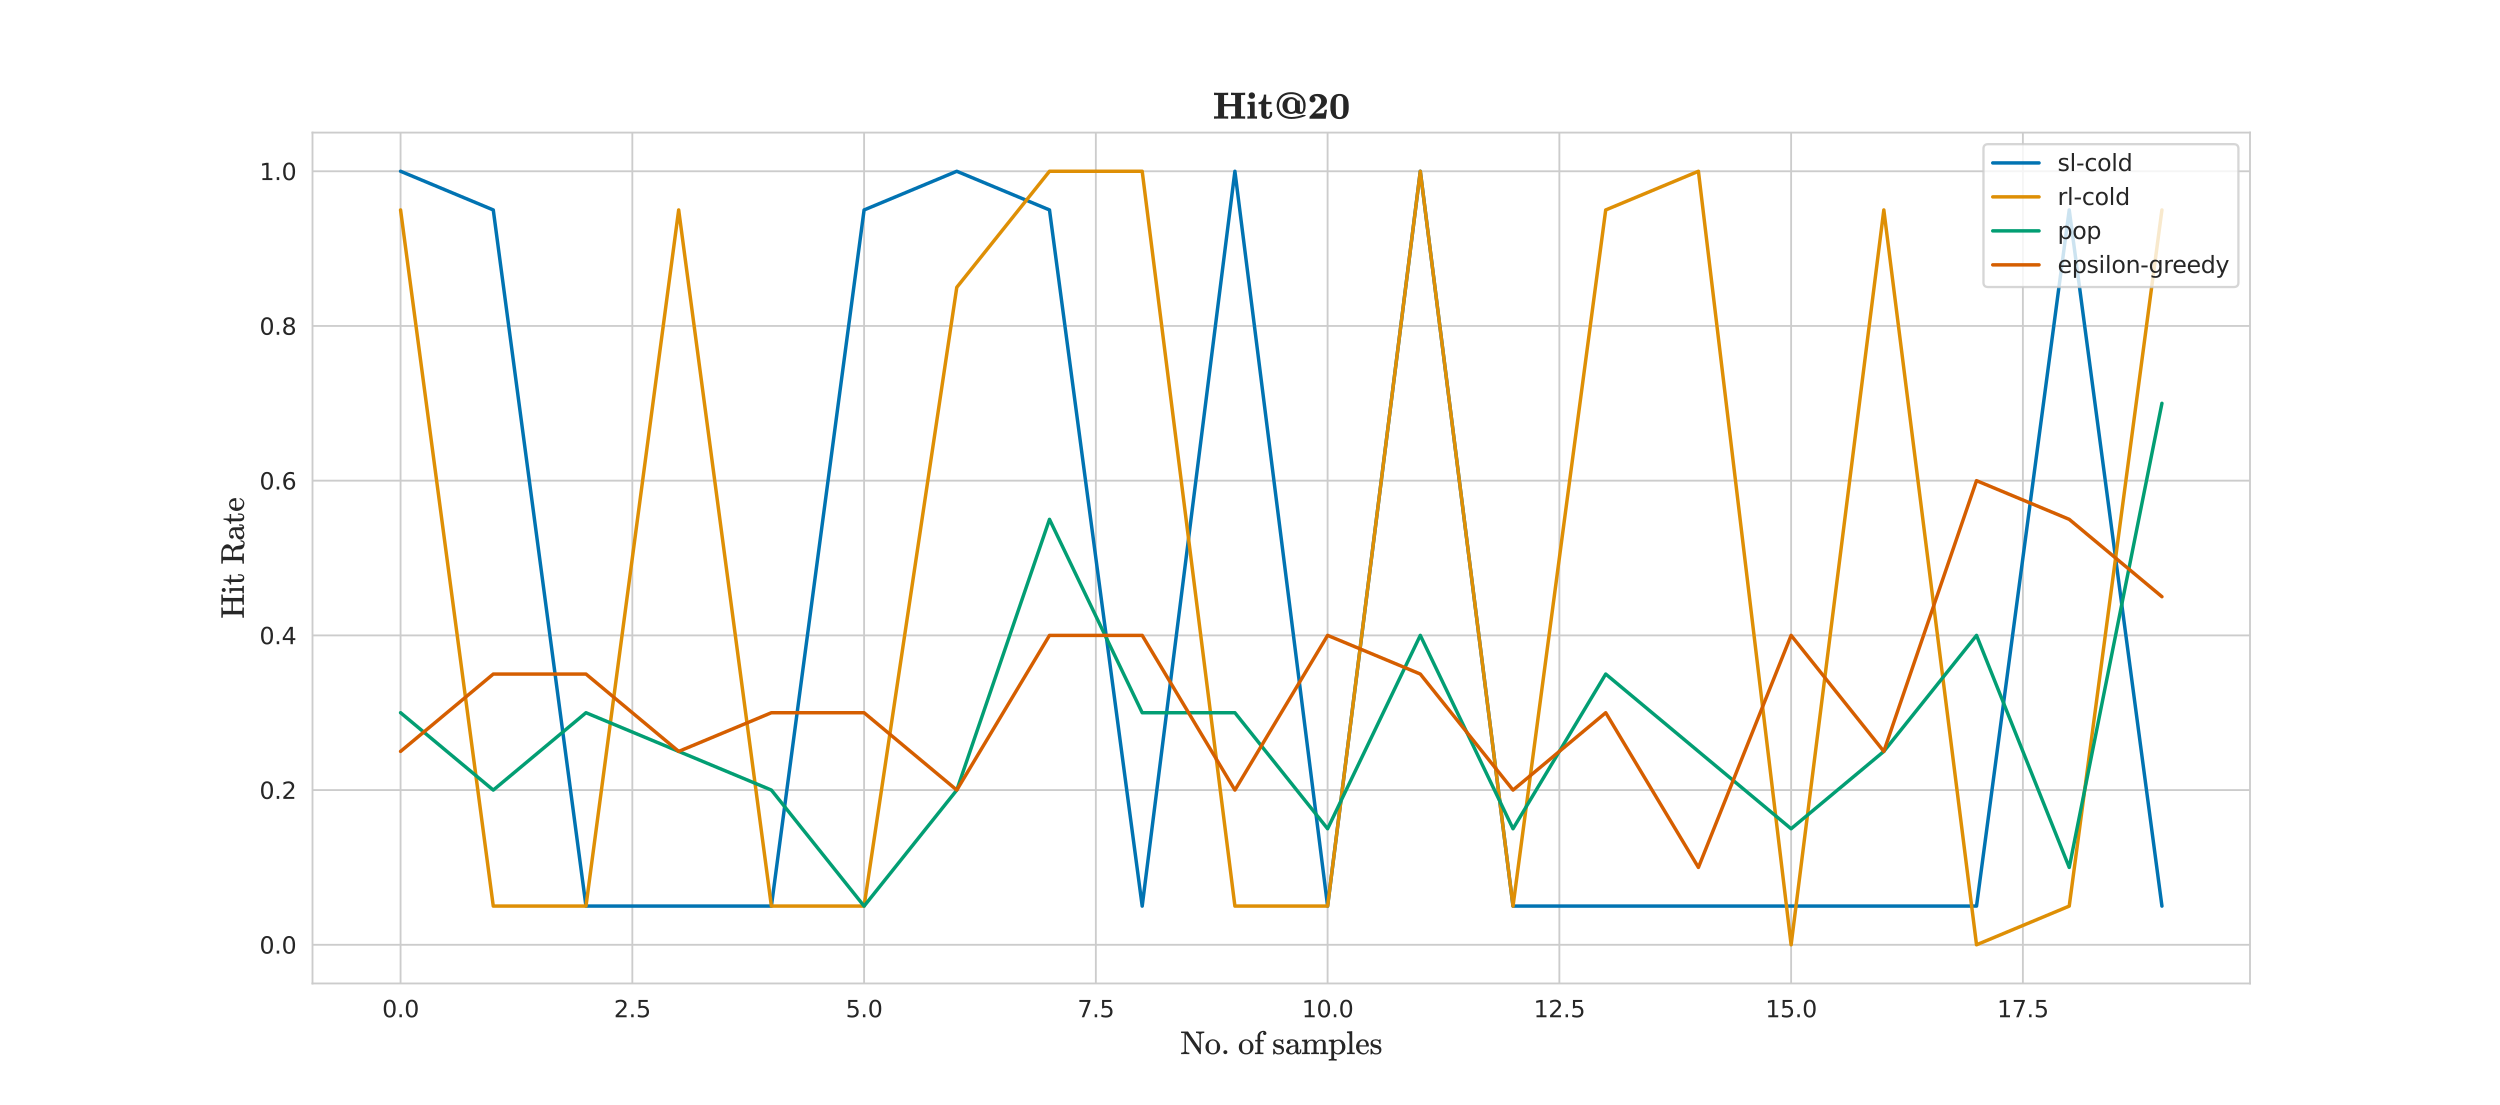 <?xml version="1.0" encoding="utf-8" standalone="no"?>
<!DOCTYPE svg PUBLIC "-//W3C//DTD SVG 1.1//EN"
  "http://www.w3.org/Graphics/SVG/1.1/DTD/svg11.dtd">
<svg xmlns:xlink="http://www.w3.org/1999/xlink" width="1080pt" height="477.36pt" viewBox="0 0 1080 477.36" xmlns="http://www.w3.org/2000/svg" version="1.1">
 <defs>
  <style type="text/css">*{stroke-linejoin: round; stroke-linecap: butt}</style>
 </defs>
 <g id="figure_1">
  <g id="patch_1">
   <path d="M 0 477.36 
L 1080 477.36 
L 1080 0 
L 0 0 
z
" style="fill: #ffffff"/>
  </g>
  <g id="axes_1">
   <g id="patch_2">
    <path d="M 135 424.85 
L 972 424.85 
L 972 57.283 
L 135 57.283 
z
" style="fill: #ffffff"/>
   </g>
   <g id="matplotlib.axis_1">
    <g id="xtick_1">
     <g id="line2d_1">
      <path d="M 173.045 424.85 
L 173.045 57.283 
" clip-path="url(#p28880449df)" style="fill: none; stroke: #cccccc; stroke-width: 0.8; stroke-linecap: round"/>
     </g>
     <g id="text_1">
      <!-- 0.0 -->
      <g style="fill: #262626" transform="translate(165.094 439.449) scale(0.1 -0.1)">
       <defs>
        <path id="DejaVuSans-30" d="M 2034 4250 
Q 1547 4250 1301 3770 
Q 1056 3291 1056 2328 
Q 1056 1369 1301 889 
Q 1547 409 2034 409 
Q 2525 409 2770 889 
Q 3016 1369 3016 2328 
Q 3016 3291 2770 3770 
Q 2525 4250 2034 4250 
z
M 2034 4750 
Q 2819 4750 3233 4129 
Q 3647 3509 3647 2328 
Q 3647 1150 3233 529 
Q 2819 -91 2034 -91 
Q 1250 -91 836 529 
Q 422 1150 422 2328 
Q 422 3509 836 4129 
Q 1250 4750 2034 4750 
z
" transform="scale(0.016)"/>
        <path id="DejaVuSans-2e" d="M 684 794 
L 1344 794 
L 1344 0 
L 684 0 
L 684 794 
z
" transform="scale(0.016)"/>
       </defs>
       <use xlink:href="#DejaVuSans-30"/>
       <use xlink:href="#DejaVuSans-2e" x="63.623"/>
       <use xlink:href="#DejaVuSans-30" x="95.41"/>
      </g>
     </g>
    </g>
    <g id="xtick_2">
     <g id="line2d_2">
      <path d="M 273.165 424.85 
L 273.165 57.283 
" clip-path="url(#p28880449df)" style="fill: none; stroke: #cccccc; stroke-width: 0.8; stroke-linecap: round"/>
     </g>
     <g id="text_2">
      <!-- 2.5 -->
      <g style="fill: #262626" transform="translate(265.214 439.449) scale(0.1 -0.1)">
       <defs>
        <path id="DejaVuSans-32" d="M 1228 531 
L 3431 531 
L 3431 0 
L 469 0 
L 469 531 
Q 828 903 1448 1529 
Q 2069 2156 2228 2338 
Q 2531 2678 2651 2914 
Q 2772 3150 2772 3378 
Q 2772 3750 2511 3984 
Q 2250 4219 1831 4219 
Q 1534 4219 1204 4116 
Q 875 4013 500 3803 
L 500 4441 
Q 881 4594 1212 4672 
Q 1544 4750 1819 4750 
Q 2544 4750 2975 4387 
Q 3406 4025 3406 3419 
Q 3406 3131 3298 2873 
Q 3191 2616 2906 2266 
Q 2828 2175 2409 1742 
Q 1991 1309 1228 531 
z
" transform="scale(0.016)"/>
        <path id="DejaVuSans-35" d="M 691 4666 
L 3169 4666 
L 3169 4134 
L 1269 4134 
L 1269 2991 
Q 1406 3038 1543 3061 
Q 1681 3084 1819 3084 
Q 2600 3084 3056 2656 
Q 3513 2228 3513 1497 
Q 3513 744 3044 326 
Q 2575 -91 1722 -91 
Q 1428 -91 1123 -41 
Q 819 9 494 109 
L 494 744 
Q 775 591 1075 516 
Q 1375 441 1709 441 
Q 2250 441 2565 725 
Q 2881 1009 2881 1497 
Q 2881 1984 2565 2268 
Q 2250 2553 1709 2553 
Q 1456 2553 1204 2497 
Q 953 2441 691 2322 
L 691 4666 
z
" transform="scale(0.016)"/>
       </defs>
       <use xlink:href="#DejaVuSans-32"/>
       <use xlink:href="#DejaVuSans-2e" x="63.623"/>
       <use xlink:href="#DejaVuSans-35" x="95.41"/>
      </g>
     </g>
    </g>
    <g id="xtick_3">
     <g id="line2d_3">
      <path d="M 373.285 424.85 
L 373.285 57.283 
" clip-path="url(#p28880449df)" style="fill: none; stroke: #cccccc; stroke-width: 0.8; stroke-linecap: round"/>
     </g>
     <g id="text_3">
      <!-- 5.0 -->
      <g style="fill: #262626" transform="translate(365.333 439.449) scale(0.1 -0.1)">
       <use xlink:href="#DejaVuSans-35"/>
       <use xlink:href="#DejaVuSans-2e" x="63.623"/>
       <use xlink:href="#DejaVuSans-30" x="95.41"/>
      </g>
     </g>
    </g>
    <g id="xtick_4">
     <g id="line2d_4">
      <path d="M 473.404 424.85 
L 473.404 57.283 
" clip-path="url(#p28880449df)" style="fill: none; stroke: #cccccc; stroke-width: 0.8; stroke-linecap: round"/>
     </g>
     <g id="text_4">
      <!-- 7.5 -->
      <g style="fill: #262626" transform="translate(465.453 439.449) scale(0.1 -0.1)">
       <defs>
        <path id="DejaVuSans-37" d="M 525 4666 
L 3525 4666 
L 3525 4397 
L 1831 0 
L 1172 0 
L 2766 4134 
L 525 4134 
L 525 4666 
z
" transform="scale(0.016)"/>
       </defs>
       <use xlink:href="#DejaVuSans-37"/>
       <use xlink:href="#DejaVuSans-2e" x="63.623"/>
       <use xlink:href="#DejaVuSans-35" x="95.41"/>
      </g>
     </g>
    </g>
    <g id="xtick_5">
     <g id="line2d_5">
      <path d="M 573.524 424.85 
L 573.524 57.283 
" clip-path="url(#p28880449df)" style="fill: none; stroke: #cccccc; stroke-width: 0.8; stroke-linecap: round"/>
     </g>
     <g id="text_5">
      <!-- 10.0 -->
      <g style="fill: #262626" transform="translate(562.391 439.449) scale(0.1 -0.1)">
       <defs>
        <path id="DejaVuSans-31" d="M 794 531 
L 1825 531 
L 1825 4091 
L 703 3866 
L 703 4441 
L 1819 4666 
L 2450 4666 
L 2450 531 
L 3481 531 
L 3481 0 
L 794 0 
L 794 531 
z
" transform="scale(0.016)"/>
       </defs>
       <use xlink:href="#DejaVuSans-31"/>
       <use xlink:href="#DejaVuSans-30" x="63.623"/>
       <use xlink:href="#DejaVuSans-2e" x="127.246"/>
       <use xlink:href="#DejaVuSans-30" x="159.033"/>
      </g>
     </g>
    </g>
    <g id="xtick_6">
     <g id="line2d_6">
      <path d="M 673.644 424.85 
L 673.644 57.283 
" clip-path="url(#p28880449df)" style="fill: none; stroke: #cccccc; stroke-width: 0.8; stroke-linecap: round"/>
     </g>
     <g id="text_6">
      <!-- 12.5 -->
      <g style="fill: #262626" transform="translate(662.511 439.449) scale(0.1 -0.1)">
       <use xlink:href="#DejaVuSans-31"/>
       <use xlink:href="#DejaVuSans-32" x="63.623"/>
       <use xlink:href="#DejaVuSans-2e" x="127.246"/>
       <use xlink:href="#DejaVuSans-35" x="159.033"/>
      </g>
     </g>
    </g>
    <g id="xtick_7">
     <g id="line2d_7">
      <path d="M 773.763 424.85 
L 773.763 57.283 
" clip-path="url(#p28880449df)" style="fill: none; stroke: #cccccc; stroke-width: 0.8; stroke-linecap: round"/>
     </g>
     <g id="text_7">
      <!-- 15.0 -->
      <g style="fill: #262626" transform="translate(762.63 439.449) scale(0.1 -0.1)">
       <use xlink:href="#DejaVuSans-31"/>
       <use xlink:href="#DejaVuSans-35" x="63.623"/>
       <use xlink:href="#DejaVuSans-2e" x="127.246"/>
       <use xlink:href="#DejaVuSans-30" x="159.033"/>
      </g>
     </g>
    </g>
    <g id="xtick_8">
     <g id="line2d_8">
      <path d="M 873.883 424.85 
L 873.883 57.283 
" clip-path="url(#p28880449df)" style="fill: none; stroke: #cccccc; stroke-width: 0.8; stroke-linecap: round"/>
     </g>
     <g id="text_8">
      <!-- 17.5 -->
      <g style="fill: #262626" transform="translate(862.75 439.449) scale(0.1 -0.1)">
       <use xlink:href="#DejaVuSans-31"/>
       <use xlink:href="#DejaVuSans-37" x="63.623"/>
       <use xlink:href="#DejaVuSans-2e" x="127.246"/>
       <use xlink:href="#DejaVuSans-35" x="159.033"/>
      </g>
     </g>
    </g>
    <g id="text_9">
     <!-- No. of samples -->
     <g style="fill: #262626" transform="translate(509.869 455.399) scale(0.14 -0.14)">
      <defs>
       <path id="MathJax_Main-Regular-4e" d="M 1696 0 
L 1754 0 
L 1754 294 
L 1645 294 
C 1382 307 1165 358 1101 550 
L 1094 2208 
L 1094 3872 
C 1114 3840 3667 77 3725 19 
C 3744 0 3744 0 3840 0 
L 3930 0 
L 3974 38 
L 3974 1933 
L 3981 3827 
C 4045 4013 4269 4064 4525 4077 
L 4634 4077 
L 4634 4371 
L 4576 4371 
C 4493 4352 3994 4352 3840 4352 
C 3686 4352 3168 4358 3091 4371 
L 3040 4371 
L 3040 4077 
L 3149 4077 
C 3424 4064 3610 4000 3699 3827 
L 3699 1139 
C 3693 1139 1536 4339 1504 4352 
L 1485 4371 
L 160 4371 
L 160 4077 
L 333 4077 
C 499 4077 749 4070 794 4058 
L 819 4058 
L 819 550 
L 800 512 
C 723 358 512 307 269 294 
L 160 294 
L 160 0 
L 211 0 
C 294 19 806 19 960 19 
C 1114 19 1613 19 1696 0 
z
" transform="scale(0.016)"/>
       <path id="MathJax_Main-Regular-6f" d="M 179 1370 
C 179 704 621 134 1261 -26 
C 1382 -58 1453 -64 1600 -64 
C 1741 -64 1811 -58 1933 -26 
C 2470 109 2880 538 2982 1075 
C 3002 1178 3014 1274 3014 1376 
C 3014 1779 2835 2189 2566 2458 
C 2304 2720 1952 2867 1600 2867 
C 1549 2867 1491 2861 1440 2854 
C 768 2771 179 2163 179 1370 
z
M 1715 2624 
C 2067 2547 2272 2355 2349 2003 
C 2381 1856 2381 1792 2381 1440 
L 2381 1235 
C 2381 627 2189 192 1600 192 
C 1261 192 1050 352 928 582 
C 819 813 806 1043 806 1446 
C 806 1626 813 1798 819 1856 
C 870 2221 992 2426 1248 2554 
C 1363 2605 1491 2630 1613 2630 
C 1645 2630 1683 2630 1715 2624 
z
" transform="scale(0.016)"/>
       <path id="MathJax_Main-Regular-2e" d="M 499 384 
C 499 186 659 0 890 0 
C 1088 0 1274 160 1274 390 
C 1274 589 1114 768 883 768 
C 666 768 499 602 499 384 
z
" transform="scale(0.016)"/>
       <path id="MathJax_Main-Regular-20" transform="scale(0.016)"/>
       <path id="MathJax_Main-Regular-66" d="M 1747 0 
L 1805 0 
L 1805 294 
L 1606 294 
C 1402 301 1318 307 1267 326 
C 1235 333 1203 365 1190 390 
C 1184 403 1184 730 1184 1440 
L 1184 2464 
L 1875 2464 
L 1875 2758 
L 1165 2758 
L 1165 3181 
C 1171 3648 1171 3661 1210 3789 
C 1293 4038 1472 4230 1677 4269 
C 1728 4275 1779 4275 1818 4269 
L 1843 4269 
C 1786 4198 1728 4128 1728 4013 
C 1728 3821 1862 3686 2054 3686 
C 2246 3686 2381 3821 2381 4013 
C 2381 4314 2138 4493 1850 4512 
C 1792 4512 1728 4506 1702 4506 
C 1184 4442 819 4141 685 3674 
L 672 3610 
L 666 3181 
L 666 2758 
L 211 2758 
L 211 2464 
L 666 2464 
L 666 1434 
C 666 723 666 397 659 384 
C 646 358 614 326 582 314 
C 538 307 397 294 269 294 
L 166 294 
L 166 0 
L 218 0 
C 307 19 781 19 934 19 
C 1088 19 1670 13 1747 0 
z
" transform="scale(0.016)"/>
       <path id="MathJax_Main-Regular-73" d="M 1216 2650 
C 1632 2650 1888 2419 1888 2022 
C 1888 1971 1901 1971 1926 1946 
L 2106 1946 
L 2144 1984 
L 2144 2829 
C 2118 2854 2118 2867 2061 2867 
L 2010 2867 
C 1958 2835 1920 2803 1869 2758 
L 1811 2714 
L 1715 2765 
C 1562 2842 1466 2861 1267 2861 
C 1197 2867 1126 2867 1114 2861 
C 595 2810 211 2586 211 2035 
C 211 1997 211 1965 218 1939 
C 262 1683 435 1472 710 1344 
C 826 1286 902 1267 1197 1210 
C 1344 1178 1478 1146 1504 1139 
C 1606 1107 1709 1043 1773 966 
C 1850 890 1888 819 1888 666 
C 1888 314 1638 166 1267 166 
C 998 166 794 275 646 493 
C 576 614 518 755 480 934 
C 454 1037 454 1037 346 1037 
C 294 1037 256 1037 243 1030 
C 211 1011 211 1030 211 474 
L 211 -32 
C 237 -58 237 -70 294 -70 
L 346 -70 
L 416 -6 
C 454 26 486 58 493 64 
L 550 122 
L 602 166 
C 774 26 941 -64 1267 -64 
C 1747 -64 2048 102 2208 410 
C 2266 531 2298 666 2298 851 
C 2298 909 2298 966 2291 1005 
C 2214 1299 2042 1510 1773 1638 
C 1645 1709 1587 1722 1274 1779 
C 960 1843 723 1894 640 2125 
C 627 2150 627 2195 627 2234 
C 627 2541 890 2650 1216 2650 
z
" transform="scale(0.016)"/>
       <path id="MathJax_Main-Regular-61" d="M 742 1952 
C 947 1952 1088 2112 1088 2298 
C 1088 2400 1024 2528 947 2579 
C 947 2611 1299 2630 1376 2630 
C 1696 2630 1914 2451 1997 2176 
C 2029 2093 2035 2016 2035 1856 
L 2035 1715 
L 1946 1715 
C 1485 1690 1139 1619 832 1478 
C 672 1408 576 1344 467 1235 
C 333 1101 218 922 218 685 
C 218 602 237 518 269 442 
C 390 128 781 -70 1216 -70 
C 1491 -70 1741 19 1946 192 
C 1997 237 2061 326 2106 371 
L 2106 346 
C 2163 141 2336 -38 2560 -38 
C 2848 -38 3066 147 3136 378 
C 3149 422 3149 435 3155 678 
L 3155 928 
L 2899 928 
L 2899 698 
C 2899 448 2893 410 2861 346 
C 2835 288 2790 256 2739 256 
C 2688 256 2637 288 2611 346 
C 2573 422 2573 403 2573 1242 
C 2573 2074 2573 2061 2534 2176 
C 2406 2586 1965 2867 1395 2867 
C 922 2867 563 2733 454 2502 
C 422 2432 403 2362 403 2298 
C 403 2112 538 1952 742 1952 
z
M 2035 1120 
C 2029 762 2029 742 2016 698 
C 1946 416 1690 166 1338 166 
C 1037 166 806 390 806 678 
C 806 781 832 883 877 966 
C 1037 1267 1421 1446 1997 1485 
C 2010 1491 2029 1491 2029 1491 
C 2035 1491 2035 1325 2035 1120 
z
" transform="scale(0.016)"/>
       <path id="MathJax_Main-Regular-6d" d="M 1203 384 
C 1203 397 1197 730 1197 1075 
C 1197 1421 1203 1766 1203 1805 
C 1229 2035 1312 2214 1466 2368 
C 1606 2509 1722 2586 1971 2586 
C 2253 2586 2362 2458 2419 2195 
C 2426 2138 2426 2061 2432 1280 
C 2432 806 2432 410 2426 397 
C 2426 301 2246 294 2086 294 
L 2035 294 
L 1933 294 
L 1933 0 
L 1984 0 
C 2067 19 2554 19 2701 19 
C 2848 19 3334 19 3418 0 
L 3469 0 
L 3469 294 
L 3366 294 
L 3277 294 
C 3123 294 3021 301 2976 384 
C 2976 397 2970 730 2970 1075 
C 2970 1421 2976 1766 2976 1805 
C 3002 2035 3085 2214 3238 2368 
C 3379 2509 3494 2586 3744 2586 
C 4026 2586 4134 2458 4192 2195 
C 4198 2138 4198 2061 4205 1280 
C 4205 806 4205 410 4198 397 
C 4198 301 4019 294 3859 294 
L 3808 294 
L 3706 294 
L 3706 0 
L 3757 0 
C 3840 19 4326 19 4474 19 
C 4621 19 5107 19 5190 0 
L 5242 0 
L 5242 294 
L 5139 294 
C 5011 294 4870 307 4826 314 
C 4794 326 4762 358 4749 384 
C 4742 397 4742 659 4742 1216 
C 4742 1734 4742 2061 4736 2106 
C 4685 2598 4397 2829 3859 2829 
C 3546 2829 3296 2707 3098 2522 
C 3027 2451 2976 2374 2925 2310 
L 2912 2342 
C 2816 2656 2541 2816 2150 2829 
C 1664 2829 1382 2637 1171 2336 
L 1165 2330 
C 1158 2330 1158 2374 1158 2573 
L 1158 2829 
L 1139 2829 
C 1126 2829 909 2810 653 2790 
C 390 2778 179 2758 173 2758 
C 160 2758 160 2746 160 2611 
L 160 2464 
L 275 2464 
C 557 2451 627 2413 653 2246 
C 653 2214 659 1754 659 1299 
C 659 845 653 397 653 384 
C 608 301 506 294 352 294 
L 262 294 
L 160 294 
L 160 0 
L 211 0 
C 294 19 781 19 928 19 
C 1075 19 1562 19 1645 0 
L 1696 0 
L 1696 294 
L 1594 294 
L 1504 294 
C 1350 294 1248 301 1203 384 
z
" transform="scale(0.016)"/>
       <path id="MathJax_Main-Regular-70" d="M 230 -947 
L 128 -947 
L 128 -1242 
L 179 -1242 
C 262 -1222 749 -1222 896 -1222 
C 1043 -1222 1530 -1222 1613 -1242 
L 1664 -1242 
L 1664 -947 
L 1562 -947 
C 1434 -947 1293 -934 1248 -928 
C 1216 -915 1184 -883 1171 -858 
C 1165 -845 1165 -659 1165 -288 
L 1165 256 
L 1216 211 
C 1434 26 1702 -70 1984 -70 
C 2112 -70 2246 -51 2381 -6 
C 2893 192 3238 602 3328 1158 
C 3334 1210 3341 1293 3341 1382 
C 3341 2144 2874 2694 2291 2810 
C 2227 2822 2195 2822 2086 2822 
C 1709 2822 1434 2707 1203 2541 
L 1152 2496 
L 1146 2662 
L 1146 2829 
L 1126 2829 
C 1114 2829 890 2810 627 2790 
C 365 2778 147 2758 141 2758 
C 128 2758 128 2746 128 2611 
L 128 2464 
L 243 2464 
C 525 2451 595 2413 621 2246 
C 621 2214 627 1446 627 678 
C 627 -90 621 -845 621 -858 
C 576 -941 474 -947 320 -947 
L 230 -947 
z
M 2714 1395 
C 2714 1005 2592 634 2368 403 
C 2221 243 2061 166 1882 166 
C 1542 166 1312 371 1165 627 
L 1165 2157 
C 1344 2381 1562 2573 1952 2573 
C 1984 2573 2016 2566 2042 2566 
C 2413 2502 2714 1990 2714 1395 
z
" transform="scale(0.016)"/>
       <path id="MathJax_Main-Regular-6c" d="M 269 294 
L 166 294 
L 166 0 
L 218 0 
C 301 19 781 19 928 19 
C 1075 19 1555 13 1632 0 
L 1683 0 
L 1683 294 
L 1581 294 
C 1453 294 1312 307 1267 314 
C 1235 326 1203 358 1190 384 
C 1184 397 1184 1018 1184 2426 
L 1184 4442 
L 1165 4442 
C 1152 4442 928 4422 666 4403 
C 403 4390 186 4371 179 4371 
C 166 4371 166 4358 166 4224 
L 166 4077 
L 282 4077 
C 563 4064 634 4026 659 3859 
C 659 3827 666 2963 666 2106 
C 666 1248 659 397 659 384 
C 614 301 512 294 358 294 
L 269 294 
z
" transform="scale(0.016)"/>
       <path id="MathJax_Main-Regular-65" d="M 2656 1568 
C 2656 2368 2259 2867 1466 2867 
C 1427 2867 1402 2867 1376 2861 
C 723 2778 179 2202 179 1395 
C 179 1229 205 1082 256 928 
C 422 429 832 58 1318 -38 
C 1414 -58 1510 -70 1600 -70 
C 2144 -70 2490 288 2637 691 
C 2650 730 2656 755 2656 774 
C 2656 826 2618 838 2528 838 
C 2445 838 2445 838 2426 819 
C 2413 806 2400 781 2387 730 
C 2342 602 2278 486 2189 397 
C 2067 262 1965 192 1728 192 
C 1338 192 1069 390 934 666 
C 851 826 806 1075 806 1382 
L 806 1478 
L 2611 1478 
C 2637 1504 2656 1504 2656 1568 
z
M 2131 1760 
L 2131 1709 
L 813 1709 
L 813 1754 
C 838 2010 890 2182 979 2323 
C 1107 2509 1274 2630 1523 2630 
C 1587 2624 1606 2624 1658 2605 
C 1965 2496 2093 2214 2131 1760 
z
" transform="scale(0.016)"/>
      </defs>
      <use xlink:href="#MathJax_Main-Regular-4e"/>
      <use xlink:href="#MathJax_Main-Regular-6f" x="75"/>
      <use xlink:href="#MathJax_Main-Regular-2e" x="125"/>
      <use xlink:href="#MathJax_Main-Regular-20" x="152.8"/>
      <use xlink:href="#MathJax_Main-Regular-6f" x="177.8"/>
      <use xlink:href="#MathJax_Main-Regular-66" x="227.8"/>
      <use xlink:href="#MathJax_Main-Regular-20" x="258.4"/>
      <use xlink:href="#MathJax_Main-Regular-73" x="283.4"/>
      <use xlink:href="#MathJax_Main-Regular-61" x="322.8"/>
      <use xlink:href="#MathJax_Main-Regular-6d" x="372.8"/>
      <use xlink:href="#MathJax_Main-Regular-70" x="456.1"/>
      <use xlink:href="#MathJax_Main-Regular-6c" x="511.7"/>
      <use xlink:href="#MathJax_Main-Regular-65" x="539.5"/>
      <use xlink:href="#MathJax_Main-Regular-73" x="583.9"/>
     </g>
    </g>
   </g>
   <g id="matplotlib.axis_2">
    <g id="ytick_1">
     <g id="line2d_9">
      <path d="M 135 408.143 
L 972 408.143 
" clip-path="url(#p28880449df)" style="fill: none; stroke: #cccccc; stroke-width: 0.8; stroke-linecap: round"/>
     </g>
     <g id="text_10">
      <!-- 0.0 -->
      <g style="fill: #262626" transform="translate(112.097 411.942) scale(0.1 -0.1)">
       <use xlink:href="#DejaVuSans-30"/>
       <use xlink:href="#DejaVuSans-2e" x="63.623"/>
       <use xlink:href="#DejaVuSans-30" x="95.41"/>
      </g>
     </g>
    </g>
    <g id="ytick_2">
     <g id="line2d_10">
      <path d="M 135 341.312 
L 972 341.312 
" clip-path="url(#p28880449df)" style="fill: none; stroke: #cccccc; stroke-width: 0.8; stroke-linecap: round"/>
     </g>
     <g id="text_11">
      <!-- 0.2 -->
      <g style="fill: #262626" transform="translate(112.097 345.112) scale(0.1 -0.1)">
       <use xlink:href="#DejaVuSans-30"/>
       <use xlink:href="#DejaVuSans-2e" x="63.623"/>
       <use xlink:href="#DejaVuSans-32" x="95.41"/>
      </g>
     </g>
    </g>
    <g id="ytick_3">
     <g id="line2d_11">
      <path d="M 135 274.482 
L 972 274.482 
" clip-path="url(#p28880449df)" style="fill: none; stroke: #cccccc; stroke-width: 0.8; stroke-linecap: round"/>
     </g>
     <g id="text_12">
      <!-- 0.4 -->
      <g style="fill: #262626" transform="translate(112.097 278.281) scale(0.1 -0.1)">
       <defs>
        <path id="DejaVuSans-34" d="M 2419 4116 
L 825 1625 
L 2419 1625 
L 2419 4116 
z
M 2253 4666 
L 3047 4666 
L 3047 1625 
L 3713 1625 
L 3713 1100 
L 3047 1100 
L 3047 0 
L 2419 0 
L 2419 1100 
L 313 1100 
L 313 1709 
L 2253 4666 
z
" transform="scale(0.016)"/>
       </defs>
       <use xlink:href="#DejaVuSans-30"/>
       <use xlink:href="#DejaVuSans-2e" x="63.623"/>
       <use xlink:href="#DejaVuSans-34" x="95.41"/>
      </g>
     </g>
    </g>
    <g id="ytick_4">
     <g id="line2d_12">
      <path d="M 135 207.652 
L 972 207.652 
" clip-path="url(#p28880449df)" style="fill: none; stroke: #cccccc; stroke-width: 0.8; stroke-linecap: round"/>
     </g>
     <g id="text_13">
      <!-- 0.6 -->
      <g style="fill: #262626" transform="translate(112.097 211.451) scale(0.1 -0.1)">
       <defs>
        <path id="DejaVuSans-36" d="M 2113 2584 
Q 1688 2584 1439 2293 
Q 1191 2003 1191 1497 
Q 1191 994 1439 701 
Q 1688 409 2113 409 
Q 2538 409 2786 701 
Q 3034 994 3034 1497 
Q 3034 2003 2786 2293 
Q 2538 2584 2113 2584 
z
M 3366 4563 
L 3366 3988 
Q 3128 4100 2886 4159 
Q 2644 4219 2406 4219 
Q 1781 4219 1451 3797 
Q 1122 3375 1075 2522 
Q 1259 2794 1537 2939 
Q 1816 3084 2150 3084 
Q 2853 3084 3261 2657 
Q 3669 2231 3669 1497 
Q 3669 778 3244 343 
Q 2819 -91 2113 -91 
Q 1303 -91 875 529 
Q 447 1150 447 2328 
Q 447 3434 972 4092 
Q 1497 4750 2381 4750 
Q 2619 4750 2861 4703 
Q 3103 4656 3366 4563 
z
" transform="scale(0.016)"/>
       </defs>
       <use xlink:href="#DejaVuSans-30"/>
       <use xlink:href="#DejaVuSans-2e" x="63.623"/>
       <use xlink:href="#DejaVuSans-36" x="95.41"/>
      </g>
     </g>
    </g>
    <g id="ytick_5">
     <g id="line2d_13">
      <path d="M 135 140.821 
L 972 140.821 
" clip-path="url(#p28880449df)" style="fill: none; stroke: #cccccc; stroke-width: 0.8; stroke-linecap: round"/>
     </g>
     <g id="text_14">
      <!-- 0.8 -->
      <g style="fill: #262626" transform="translate(112.097 144.62) scale(0.1 -0.1)">
       <defs>
        <path id="DejaVuSans-38" d="M 2034 2216 
Q 1584 2216 1326 1975 
Q 1069 1734 1069 1313 
Q 1069 891 1326 650 
Q 1584 409 2034 409 
Q 2484 409 2743 651 
Q 3003 894 3003 1313 
Q 3003 1734 2745 1975 
Q 2488 2216 2034 2216 
z
M 1403 2484 
Q 997 2584 770 2862 
Q 544 3141 544 3541 
Q 544 4100 942 4425 
Q 1341 4750 2034 4750 
Q 2731 4750 3128 4425 
Q 3525 4100 3525 3541 
Q 3525 3141 3298 2862 
Q 3072 2584 2669 2484 
Q 3125 2378 3379 2068 
Q 3634 1759 3634 1313 
Q 3634 634 3220 271 
Q 2806 -91 2034 -91 
Q 1263 -91 848 271 
Q 434 634 434 1313 
Q 434 1759 690 2068 
Q 947 2378 1403 2484 
z
M 1172 3481 
Q 1172 3119 1398 2916 
Q 1625 2713 2034 2713 
Q 2441 2713 2670 2916 
Q 2900 3119 2900 3481 
Q 2900 3844 2670 4047 
Q 2441 4250 2034 4250 
Q 1625 4250 1398 4047 
Q 1172 3844 1172 3481 
z
" transform="scale(0.016)"/>
       </defs>
       <use xlink:href="#DejaVuSans-30"/>
       <use xlink:href="#DejaVuSans-2e" x="63.623"/>
       <use xlink:href="#DejaVuSans-38" x="95.41"/>
      </g>
     </g>
    </g>
    <g id="ytick_6">
     <g id="line2d_14">
      <path d="M 135 73.991 
L 972 73.991 
" clip-path="url(#p28880449df)" style="fill: none; stroke: #cccccc; stroke-width: 0.8; stroke-linecap: round"/>
     </g>
     <g id="text_15">
      <!-- 1.0 -->
      <g style="fill: #262626" transform="translate(112.097 77.79) scale(0.1 -0.1)">
       <use xlink:href="#DejaVuSans-31"/>
       <use xlink:href="#DejaVuSans-2e" x="63.623"/>
       <use xlink:href="#DejaVuSans-30" x="95.41"/>
      </g>
     </g>
    </g>
    <g id="text_16">
     <!-- Hit Rate -->
     <g style="fill: #262626" transform="translate(105.38 267.219) rotate(-90) scale(0.14 -0.14)">
      <defs>
       <path id="MathJax_Main-Regular-48" d="M 819 3981 
L 819 390 
C 742 314 736 301 371 294 
L 160 294 
L 160 0 
L 230 0 
C 339 19 960 19 1152 19 
C 1344 19 1965 19 2074 0 
L 2144 0 
L 2144 294 
L 1933 294 
C 1587 301 1549 307 1491 390 
L 1485 1261 
L 1485 2125 
L 3309 2125 
L 3309 390 
C 3232 314 3226 301 2861 294 
L 2650 294 
L 2650 0 
L 2720 0 
C 2829 19 3450 19 3642 19 
C 3834 19 4454 19 4563 0 
L 4634 0 
L 4634 294 
L 4422 294 
C 4077 301 4038 307 3981 390 
L 3981 3981 
C 4038 4064 4077 4070 4422 4077 
L 4634 4077 
L 4634 4371 
L 4563 4371 
C 4454 4352 3834 4352 3642 4352 
C 3450 4352 2829 4352 2720 4371 
L 2650 4371 
L 2650 4077 
L 2861 4077 
C 3226 4070 3232 4058 3309 3981 
L 3309 2419 
L 1485 2419 
L 1485 3200 
L 1491 3981 
C 1549 4064 1587 4070 1933 4077 
L 2144 4077 
L 2144 4371 
L 2074 4371 
C 1965 4352 1344 4352 1152 4352 
C 960 4352 339 4352 230 4371 
L 160 4371 
L 160 4077 
L 371 4077 
C 736 4070 742 4058 819 3981 
z
" transform="scale(0.016)"/>
       <path id="MathJax_Main-Regular-69" d="M 838 4282 
C 614 4282 442 4147 442 3898 
C 442 3725 512 3629 614 3571 
C 678 3526 736 3514 826 3514 
C 909 3514 966 3526 1030 3571 
C 1133 3629 1203 3725 1203 3898 
C 1203 4134 1043 4262 838 4282 
z
M 1581 0 
L 1632 0 
L 1632 294 
L 1485 294 
C 1242 301 1229 314 1184 397 
L 1184 2829 
L 1165 2829 
C 1152 2829 934 2810 678 2790 
C 422 2778 211 2758 205 2758 
C 192 2758 192 2746 192 2611 
L 192 2464 
L 262 2464 
C 454 2464 595 2451 640 2336 
C 666 2272 666 2259 666 1312 
C 666 685 666 397 659 384 
C 646 358 614 326 582 314 
C 538 307 397 294 269 294 
L 166 294 
L 166 0 
L 218 0 
C 294 13 774 19 915 19 
C 1050 19 1510 19 1581 0 
z
" transform="scale(0.016)"/>
       <path id="MathJax_Main-Regular-74" d="M 902 3840 
C 883 3443 768 3104 576 2906 
C 467 2784 326 2714 173 2701 
L 115 2701 
L 115 2464 
L 621 2464 
L 621 1587 
C 621 986 621 685 627 640 
C 672 218 941 -64 1414 -64 
C 1805 -64 2016 205 2099 512 
C 2125 614 2131 685 2131 934 
L 2131 1158 
L 1875 1158 
L 1875 934 
C 1875 774 1875 691 1869 640 
C 1830 365 1709 186 1523 186 
C 1382 186 1267 275 1210 435 
C 1158 570 1165 512 1158 1542 
L 1158 2464 
L 2022 2464 
L 2022 2758 
L 1158 2758 
L 1158 3936 
L 902 3936 
L 902 3840 
z
" transform="scale(0.016)"/>
       <path id="MathJax_Main-Regular-52" d="M 832 3981 
L 832 390 
C 755 314 749 301 384 294 
L 173 294 
L 173 0 
L 243 0 
C 346 19 966 19 1158 19 
C 1344 19 1965 19 2067 0 
L 2138 0 
L 2138 294 
L 1926 294 
C 1581 301 1542 307 1485 390 
L 1478 1229 
L 1478 2067 
L 1901 2067 
L 2323 2061 
L 2387 2048 
C 2611 1984 2797 1805 2874 1574 
C 2944 1338 2893 755 2931 576 
C 3027 134 3418 -115 4032 -141 
C 4160 -141 4218 -134 4301 -102 
C 4512 -13 4685 262 4685 576 
C 4685 659 4659 672 4557 672 
C 4448 672 4429 653 4429 557 
C 4416 384 4371 262 4282 173 
C 4230 122 4198 102 4128 102 
L 4096 102 
C 4038 102 4013 102 3987 115 
C 3840 166 3763 294 3699 602 
C 3686 653 3571 1389 3558 1446 
C 3482 1747 3245 1984 2989 2125 
C 2938 2144 2918 2163 2918 2163 
C 2925 2170 2957 2176 2989 2189 
C 3424 2330 3904 2688 3904 3206 
C 3904 3238 3904 3277 3898 3309 
C 3840 3648 3590 3949 3200 4147 
C 3034 4237 2874 4288 2688 4326 
C 2464 4371 2534 4365 1293 4371 
L 173 4371 
L 173 4077 
L 384 4077 
C 749 4070 755 4058 832 3981 
z
M 3136 3450 
C 3142 3398 3142 3341 3142 3194 
C 3142 2867 3117 2714 2963 2560 
C 2714 2310 2400 2304 1850 2304 
L 1478 2304 
L 1478 3149 
C 1478 3981 1485 4000 1498 4019 
C 1510 4045 1542 4064 1600 4070 
C 1638 4070 1786 4077 1946 4077 
C 2618 4077 3046 4006 3136 3450 
z
" transform="scale(0.016)"/>
      </defs>
      <use xlink:href="#MathJax_Main-Regular-48"/>
      <use xlink:href="#MathJax_Main-Regular-69" x="75"/>
      <use xlink:href="#MathJax_Main-Regular-74" x="102.8"/>
      <use xlink:href="#MathJax_Main-Regular-20" x="141.7"/>
      <use xlink:href="#MathJax_Main-Regular-52" x="166.7"/>
      <use xlink:href="#MathJax_Main-Regular-61" x="240.3"/>
      <use xlink:href="#MathJax_Main-Regular-74" x="290.3"/>
      <use xlink:href="#MathJax_Main-Regular-65" x="329.2"/>
     </g>
    </g>
   </g>
   <g id="line2d_15">
    <path d="M 173.045 73.991 
L 213.093 90.698 
L 253.141 391.435 
L 293.189 391.435 
L 333.237 391.435 
L 373.285 90.698 
L 413.333 73.991 
L 453.38 90.698 
L 493.428 391.435 
L 533.476 73.991 
L 573.524 391.435 
L 613.572 73.991 
L 653.62 391.435 
L 693.667 391.435 
L 733.715 391.435 
L 773.763 391.435 
L 813.811 391.435 
L 853.859 391.435 
L 893.907 90.698 
L 933.955 391.435 
" clip-path="url(#p28880449df)" style="fill: none; stroke: #0173b2; stroke-width: 1.5; stroke-linecap: round"/>
   </g>
   <g id="line2d_16">
    <path d="M 173.045 90.698 
L 213.093 391.435 
L 253.141 391.435 
L 293.189 90.698 
L 333.237 391.435 
L 373.285 391.435 
L 413.333 124.114 
L 453.38 73.991 
L 493.428 73.991 
L 533.476 391.435 
L 573.524 391.435 
L 613.572 73.991 
L 653.62 391.435 
L 693.667 90.698 
L 733.715 73.991 
L 773.763 408.143 
L 813.811 90.698 
L 853.859 408.143 
L 893.907 391.435 
L 933.955 90.698 
" clip-path="url(#p28880449df)" style="fill: none; stroke: #de8f05; stroke-width: 1.5; stroke-linecap: round"/>
   </g>
   <g id="line2d_17">
    <path d="M 173.045 307.897 
L 213.093 341.312 
L 253.141 307.897 
L 293.189 324.605 
L 333.237 341.312 
L 373.285 391.435 
L 413.333 341.312 
L 453.38 224.359 
L 493.428 307.897 
L 533.476 307.897 
L 573.524 358.02 
L 613.572 274.482 
L 653.62 358.02 
L 693.667 291.19 
L 733.715 324.605 
L 773.763 358.02 
L 813.811 324.605 
L 853.859 274.482 
L 893.907 374.728 
L 933.955 174.236 
" clip-path="url(#p28880449df)" style="fill: none; stroke: #029e73; stroke-width: 1.5; stroke-linecap: round"/>
   </g>
   <g id="line2d_18">
    <path d="M 173.045 324.605 
L 213.093 291.19 
L 253.141 291.19 
L 293.189 324.605 
L 333.237 307.897 
L 373.285 307.897 
L 413.333 341.312 
L 453.38 274.482 
L 493.428 274.482 
L 533.476 341.312 
L 573.524 274.482 
L 613.572 291.19 
L 653.62 341.312 
L 693.667 307.897 
L 733.715 374.728 
L 773.763 274.482 
L 813.811 324.605 
L 853.859 207.652 
L 893.907 224.359 
L 933.955 257.774 
" clip-path="url(#p28880449df)" style="fill: none; stroke: #d55e00; stroke-width: 1.5; stroke-linecap: round"/>
   </g>
   <g id="patch_3">
    <path d="M 135 424.85 
L 135 57.283 
" style="fill: none; stroke: #cccccc; stroke-width: 0.8; stroke-linejoin: miter; stroke-linecap: square"/>
   </g>
   <g id="patch_4">
    <path d="M 972 424.85 
L 972 57.283 
" style="fill: none; stroke: #cccccc; stroke-width: 0.8; stroke-linejoin: miter; stroke-linecap: square"/>
   </g>
   <g id="patch_5">
    <path d="M 135 424.85 
L 972 424.85 
" style="fill: none; stroke: #cccccc; stroke-width: 0.8; stroke-linejoin: miter; stroke-linecap: square"/>
   </g>
   <g id="patch_6">
    <path d="M 135 57.283 
L 972 57.283 
" style="fill: none; stroke: #cccccc; stroke-width: 0.8; stroke-linejoin: miter; stroke-linecap: square"/>
   </g>
   <g id="text_17">
    <!-- Hit@20 -->
    <g style="fill: #262626" transform="translate(523.819 51.283) scale(0.16 -0.16)">
     <defs>
      <path id="MathJax_Main-Bold-48" d="M 2560 0 
L 2637 0 
L 2637 397 
L 1946 397 
L 1946 2086 
L 3808 2086 
L 3808 397 
L 3117 397 
L 3117 0 
L 3194 0 
C 3315 19 4083 19 4314 19 
C 4538 19 5299 19 5427 0 
L 5504 0 
L 5504 397 
L 4813 397 
L 4813 3994 
L 5504 3994 
L 5504 4390 
L 5427 4390 
C 5306 4371 4538 4371 4307 4371 
C 4083 4371 3322 4371 3194 4390 
L 3117 4390 
L 3117 3994 
L 3808 3994 
L 3808 2483 
L 1946 2483 
L 1946 3994 
L 2637 3994 
L 2637 4390 
L 2560 4390 
C 2432 4371 1670 4371 1446 4371 
C 1222 4371 448 4371 326 4390 
L 250 4390 
L 250 3994 
L 941 3994 
L 941 397 
L 250 397 
L 250 0 
L 326 0 
C 448 19 1216 19 1446 19 
C 1670 19 2432 19 2560 0 
z
" transform="scale(0.016)"/>
      <path id="MathJax_Main-Bold-69" d="M 461 3904 
C 461 3584 685 3360 1005 3360 
C 1318 3360 1542 3590 1542 3904 
C 1542 4218 1312 4429 1018 4448 
C 691 4448 461 4224 461 3904 
z
M 294 2829 
L 275 2829 
L 275 2432 
L 352 2432 
C 518 2432 659 2432 691 2317 
C 698 2291 698 2010 698 1338 
L 698 397 
L 256 397 
L 256 0 
L 314 0 
C 397 19 941 19 1094 19 
C 1242 19 1754 19 1830 0 
L 1882 0 
L 1882 397 
L 1485 397 
L 1485 2880 
L 1446 2880 
C 1440 2880 301 2829 294 2829 
z
" transform="scale(0.016)"/>
      <path id="MathJax_Main-Bold-74" d="M 1037 3974 
C 1011 3514 838 3117 576 2918 
C 461 2835 288 2771 160 2771 
L 134 2771 
L 134 2445 
L 608 2445 
L 608 1568 
C 608 627 608 627 640 512 
C 749 122 1088 -32 1581 -32 
L 1741 -32 
L 1824 -13 
C 2150 77 2381 320 2432 634 
C 2445 678 2445 742 2445 915 
L 2445 1133 
L 2048 1133 
L 2048 928 
C 2048 627 2029 422 1843 339 
C 1811 320 1779 314 1741 314 
C 1613 314 1523 384 1472 486 
C 1434 582 1440 531 1434 1530 
L 1434 2445 
L 2323 2445 
L 2323 2842 
L 1434 2842 
L 1434 4064 
L 1037 4064 
L 1037 3974 
z
" transform="scale(0.016)"/>
      <path id="MathJax_Main-Bold-40" d="M 4512 1126 
C 4403 1126 4352 1216 4333 1318 
C 4326 1338 4326 1715 4326 2176 
C 4326 2938 4326 2995 4314 3014 
C 4288 3059 4282 3066 4173 3066 
L 4083 3066 
L 3904 3066 
C 3718 3366 3450 3558 3066 3629 
C 3008 3642 2938 3642 2867 3642 
C 2336 3642 1914 3437 1677 3123 
C 1491 2880 1395 2624 1395 2221 
C 1395 2131 1395 2042 1402 1990 
C 1517 1280 2022 800 2842 800 
C 3059 800 3270 851 3443 934 
C 3494 960 3616 1050 3622 1050 
C 3629 1050 3866 800 4422 800 
C 4474 800 4518 800 4544 806 
C 5075 909 5299 1498 5299 2202 
C 5299 2528 5274 2726 5190 2970 
C 4934 3834 4173 4358 3200 4467 
C 3117 4474 2925 4474 2778 4474 
C 1914 4474 1222 4122 845 3597 
C 608 3290 474 2918 422 2483 
C 416 2432 410 2330 410 2221 
C 410 2112 416 2010 422 1965 
C 531 992 1114 320 1984 83 
C 2278 -6 2534 -38 2886 -38 
C 3610 -38 4390 115 5101 397 
C 5248 461 5280 474 5293 506 
C 5299 518 5306 531 5306 544 
C 5306 576 5286 602 5261 621 
C 5235 634 5229 634 5005 634 
L 4774 634 
L 4614 582 
C 4109 403 3584 314 2963 288 
L 2912 288 
C 1645 288 806 998 806 2214 
C 806 2810 1005 3264 1312 3571 
C 1645 3930 2195 4154 2854 4154 
C 4128 4154 4909 3392 4909 2176 
C 4909 1709 4864 1126 4512 1126 
z
M 3501 2995 
L 3501 1446 
C 3354 1274 3181 1133 2867 1133 
C 2707 1133 2605 1190 2502 1280 
C 2304 1498 2214 1805 2214 2221 
C 2214 2637 2304 2944 2502 3162 
C 2592 3245 2694 3309 2842 3309 
C 3168 3309 3334 3194 3501 2995 
z
" transform="scale(0.016)"/>
      <path id="MathJax_Main-Bold-32" d="M 1376 3264 
C 1376 3475 1299 3590 1171 3674 
C 1139 3693 1120 3712 1120 3712 
C 1120 3725 1235 3763 1318 3782 
C 1357 3789 1414 3789 1478 3789 
C 1997 3789 2330 3430 2330 2931 
C 2330 2810 2310 2682 2266 2554 
C 2189 2323 2067 2118 1843 1862 
C 1600 1574 397 397 371 346 
C 365 326 365 288 365 160 
L 365 0 
L 3110 0 
L 3110 26 
C 3117 38 3162 365 3206 762 
C 3258 1152 3302 1478 3309 1491 
L 3309 1517 
L 2912 1517 
C 2912 1498 2874 1267 2867 1222 
C 2829 1050 2790 941 2746 928 
C 2694 909 2330 896 1754 896 
L 1344 896 
L 1696 1178 
C 2112 1504 2112 1510 2355 1677 
C 2707 1926 2810 2010 2944 2144 
C 3194 2394 3309 2643 3309 2938 
C 3309 3213 3213 3475 3034 3686 
C 2899 3846 2675 3987 2451 4077 
C 2208 4154 2003 4186 1658 4186 
C 1094 4186 653 3955 467 3635 
C 403 3552 371 3437 371 3270 
C 371 3149 378 3091 422 3008 
C 506 2861 666 2752 877 2752 
C 1178 2752 1376 2950 1376 3264 
z
" transform="scale(0.016)"/>
      <path id="MathJax_Main-Bold-30" d="M 1702 4186 
C 1690 4186 1651 4186 1619 4179 
C 570 4070 288 3206 288 2022 
C 288 1568 320 1254 403 986 
C 582 346 1018 -64 1837 -64 
C 2528 -64 2931 211 3162 691 
C 3328 1024 3386 1408 3386 2048 
C 3386 2310 3373 2509 3354 2675 
C 3270 3514 2886 4058 2086 4179 
C 2035 4186 1894 4186 1792 4186 
L 1702 4186 
z
M 2394 3507 
C 2426 3430 2445 3302 2458 3034 
C 2464 2925 2470 2502 2470 2106 
C 2470 1824 2464 1555 2464 1421 
C 2451 832 2432 698 2349 557 
C 2246 378 2086 262 1837 262 
C 1517 262 1306 486 1254 742 
C 1222 915 1203 1299 1203 1990 
L 1203 2310 
C 1210 3386 1229 3501 1395 3680 
C 1504 3789 1632 3866 1830 3866 
C 2118 3866 2304 3706 2394 3507 
z
" transform="scale(0.016)"/>
     </defs>
     <use xlink:href="#MathJax_Main-Bold-48"/>
     <use xlink:href="#MathJax_Main-Bold-69" x="90"/>
     <use xlink:href="#MathJax_Main-Bold-74" x="121.9"/>
     <use xlink:href="#MathJax_Main-Bold-40" x="166.6"/>
     <use xlink:href="#MathJax_Main-Bold-32" x="256"/>
     <use xlink:href="#MathJax_Main-Bold-30" x="313.5"/>
    </g>
   </g>
   <g id="legend_1">
    <g id="patch_7">
     <path d="M 858.861 123.996 
L 965 123.996 
Q 967 123.996 967 121.996 
L 967 64.283 
Q 967 62.283 965 62.283 
L 858.861 62.283 
Q 856.861 62.283 856.861 64.283 
L 856.861 121.996 
Q 856.861 123.996 858.861 123.996 
z
" style="fill: #ffffff; opacity: 0.8; stroke: #cccccc; stroke-linejoin: miter"/>
    </g>
    <g id="line2d_19">
     <path d="M 860.861 70.382 
L 870.861 70.382 
L 880.861 70.382 
" style="fill: none; stroke: #0173b2; stroke-width: 1.5; stroke-linecap: round"/>
    </g>
    <g id="text_18">
     <!-- sl-cold -->
     <g style="fill: #262626" transform="translate(888.861 73.882) scale(0.1 -0.1)">
      <defs>
       <path id="DejaVuSans-73" d="M 2834 3397 
L 2834 2853 
Q 2591 2978 2328 3040 
Q 2066 3103 1784 3103 
Q 1356 3103 1142 2972 
Q 928 2841 928 2578 
Q 928 2378 1081 2264 
Q 1234 2150 1697 2047 
L 1894 2003 
Q 2506 1872 2764 1633 
Q 3022 1394 3022 966 
Q 3022 478 2636 193 
Q 2250 -91 1575 -91 
Q 1294 -91 989 -36 
Q 684 19 347 128 
L 347 722 
Q 666 556 975 473 
Q 1284 391 1588 391 
Q 1994 391 2212 530 
Q 2431 669 2431 922 
Q 2431 1156 2273 1281 
Q 2116 1406 1581 1522 
L 1381 1569 
Q 847 1681 609 1914 
Q 372 2147 372 2553 
Q 372 3047 722 3315 
Q 1072 3584 1716 3584 
Q 2034 3584 2315 3537 
Q 2597 3491 2834 3397 
z
" transform="scale(0.016)"/>
       <path id="DejaVuSans-6c" d="M 603 4863 
L 1178 4863 
L 1178 0 
L 603 0 
L 603 4863 
z
" transform="scale(0.016)"/>
       <path id="DejaVuSans-2d" d="M 313 2009 
L 1997 2009 
L 1997 1497 
L 313 1497 
L 313 2009 
z
" transform="scale(0.016)"/>
       <path id="DejaVuSans-63" d="M 3122 3366 
L 3122 2828 
Q 2878 2963 2633 3030 
Q 2388 3097 2138 3097 
Q 1578 3097 1268 2742 
Q 959 2388 959 1747 
Q 959 1106 1268 751 
Q 1578 397 2138 397 
Q 2388 397 2633 464 
Q 2878 531 3122 666 
L 3122 134 
Q 2881 22 2623 -34 
Q 2366 -91 2075 -91 
Q 1284 -91 818 406 
Q 353 903 353 1747 
Q 353 2603 823 3093 
Q 1294 3584 2113 3584 
Q 2378 3584 2631 3529 
Q 2884 3475 3122 3366 
z
" transform="scale(0.016)"/>
       <path id="DejaVuSans-6f" d="M 1959 3097 
Q 1497 3097 1228 2736 
Q 959 2375 959 1747 
Q 959 1119 1226 758 
Q 1494 397 1959 397 
Q 2419 397 2687 759 
Q 2956 1122 2956 1747 
Q 2956 2369 2687 2733 
Q 2419 3097 1959 3097 
z
M 1959 3584 
Q 2709 3584 3137 3096 
Q 3566 2609 3566 1747 
Q 3566 888 3137 398 
Q 2709 -91 1959 -91 
Q 1206 -91 779 398 
Q 353 888 353 1747 
Q 353 2609 779 3096 
Q 1206 3584 1959 3584 
z
" transform="scale(0.016)"/>
       <path id="DejaVuSans-64" d="M 2906 2969 
L 2906 4863 
L 3481 4863 
L 3481 0 
L 2906 0 
L 2906 525 
Q 2725 213 2448 61 
Q 2172 -91 1784 -91 
Q 1150 -91 751 415 
Q 353 922 353 1747 
Q 353 2572 751 3078 
Q 1150 3584 1784 3584 
Q 2172 3584 2448 3432 
Q 2725 3281 2906 2969 
z
M 947 1747 
Q 947 1113 1208 752 
Q 1469 391 1925 391 
Q 2381 391 2643 752 
Q 2906 1113 2906 1747 
Q 2906 2381 2643 2742 
Q 2381 3103 1925 3103 
Q 1469 3103 1208 2742 
Q 947 2381 947 1747 
z
" transform="scale(0.016)"/>
      </defs>
      <use xlink:href="#DejaVuSans-73"/>
      <use xlink:href="#DejaVuSans-6c" x="52.1"/>
      <use xlink:href="#DejaVuSans-2d" x="79.883"/>
      <use xlink:href="#DejaVuSans-63" x="115.967"/>
      <use xlink:href="#DejaVuSans-6f" x="170.947"/>
      <use xlink:href="#DejaVuSans-6c" x="232.129"/>
      <use xlink:href="#DejaVuSans-64" x="259.912"/>
     </g>
    </g>
    <g id="line2d_20">
     <path d="M 860.861 85.06 
L 870.861 85.06 
L 880.861 85.06 
" style="fill: none; stroke: #de8f05; stroke-width: 1.5; stroke-linecap: round"/>
    </g>
    <g id="text_19">
     <!-- rl-cold -->
     <g style="fill: #262626" transform="translate(888.861 88.56) scale(0.1 -0.1)">
      <defs>
       <path id="DejaVuSans-72" d="M 2631 2963 
Q 2534 3019 2420 3045 
Q 2306 3072 2169 3072 
Q 1681 3072 1420 2755 
Q 1159 2438 1159 1844 
L 1159 0 
L 581 0 
L 581 3500 
L 1159 3500 
L 1159 2956 
Q 1341 3275 1631 3429 
Q 1922 3584 2338 3584 
Q 2397 3584 2469 3576 
Q 2541 3569 2628 3553 
L 2631 2963 
z
" transform="scale(0.016)"/>
      </defs>
      <use xlink:href="#DejaVuSans-72"/>
      <use xlink:href="#DejaVuSans-6c" x="41.113"/>
      <use xlink:href="#DejaVuSans-2d" x="68.896"/>
      <use xlink:href="#DejaVuSans-63" x="104.98"/>
      <use xlink:href="#DejaVuSans-6f" x="159.961"/>
      <use xlink:href="#DejaVuSans-6c" x="221.143"/>
      <use xlink:href="#DejaVuSans-64" x="248.926"/>
     </g>
    </g>
    <g id="line2d_21">
     <path d="M 860.861 99.738 
L 870.861 99.738 
L 880.861 99.738 
" style="fill: none; stroke: #029e73; stroke-width: 1.5; stroke-linecap: round"/>
    </g>
    <g id="text_20">
     <!-- pop -->
     <g style="fill: #262626" transform="translate(888.861 103.238) scale(0.1 -0.1)">
      <defs>
       <path id="DejaVuSans-70" d="M 1159 525 
L 1159 -1331 
L 581 -1331 
L 581 3500 
L 1159 3500 
L 1159 2969 
Q 1341 3281 1617 3432 
Q 1894 3584 2278 3584 
Q 2916 3584 3314 3078 
Q 3713 2572 3713 1747 
Q 3713 922 3314 415 
Q 2916 -91 2278 -91 
Q 1894 -91 1617 61 
Q 1341 213 1159 525 
z
M 3116 1747 
Q 3116 2381 2855 2742 
Q 2594 3103 2138 3103 
Q 1681 3103 1420 2742 
Q 1159 2381 1159 1747 
Q 1159 1113 1420 752 
Q 1681 391 2138 391 
Q 2594 391 2855 752 
Q 3116 1113 3116 1747 
z
" transform="scale(0.016)"/>
      </defs>
      <use xlink:href="#DejaVuSans-70"/>
      <use xlink:href="#DejaVuSans-6f" x="63.477"/>
      <use xlink:href="#DejaVuSans-70" x="124.658"/>
     </g>
    </g>
    <g id="line2d_22">
     <path d="M 860.861 114.416 
L 870.861 114.416 
L 880.861 114.416 
" style="fill: none; stroke: #d55e00; stroke-width: 1.5; stroke-linecap: round"/>
    </g>
    <g id="text_21">
     <!-- epsilon-greedy -->
     <g style="fill: #262626" transform="translate(888.861 117.916) scale(0.1 -0.1)">
      <defs>
       <path id="DejaVuSans-65" d="M 3597 1894 
L 3597 1613 
L 953 1613 
Q 991 1019 1311 708 
Q 1631 397 2203 397 
Q 2534 397 2845 478 
Q 3156 559 3463 722 
L 3463 178 
Q 3153 47 2828 -22 
Q 2503 -91 2169 -91 
Q 1331 -91 842 396 
Q 353 884 353 1716 
Q 353 2575 817 3079 
Q 1281 3584 2069 3584 
Q 2775 3584 3186 3129 
Q 3597 2675 3597 1894 
z
M 3022 2063 
Q 3016 2534 2758 2815 
Q 2500 3097 2075 3097 
Q 1594 3097 1305 2825 
Q 1016 2553 972 2059 
L 3022 2063 
z
" transform="scale(0.016)"/>
       <path id="DejaVuSans-69" d="M 603 3500 
L 1178 3500 
L 1178 0 
L 603 0 
L 603 3500 
z
M 603 4863 
L 1178 4863 
L 1178 4134 
L 603 4134 
L 603 4863 
z
" transform="scale(0.016)"/>
       <path id="DejaVuSans-6e" d="M 3513 2113 
L 3513 0 
L 2938 0 
L 2938 2094 
Q 2938 2591 2744 2837 
Q 2550 3084 2163 3084 
Q 1697 3084 1428 2787 
Q 1159 2491 1159 1978 
L 1159 0 
L 581 0 
L 581 3500 
L 1159 3500 
L 1159 2956 
Q 1366 3272 1645 3428 
Q 1925 3584 2291 3584 
Q 2894 3584 3203 3211 
Q 3513 2838 3513 2113 
z
" transform="scale(0.016)"/>
       <path id="DejaVuSans-67" d="M 2906 1791 
Q 2906 2416 2648 2759 
Q 2391 3103 1925 3103 
Q 1463 3103 1205 2759 
Q 947 2416 947 1791 
Q 947 1169 1205 825 
Q 1463 481 1925 481 
Q 2391 481 2648 825 
Q 2906 1169 2906 1791 
z
M 3481 434 
Q 3481 -459 3084 -895 
Q 2688 -1331 1869 -1331 
Q 1566 -1331 1297 -1286 
Q 1028 -1241 775 -1147 
L 775 -588 
Q 1028 -725 1275 -790 
Q 1522 -856 1778 -856 
Q 2344 -856 2625 -561 
Q 2906 -266 2906 331 
L 2906 616 
Q 2728 306 2450 153 
Q 2172 0 1784 0 
Q 1141 0 747 490 
Q 353 981 353 1791 
Q 353 2603 747 3093 
Q 1141 3584 1784 3584 
Q 2172 3584 2450 3431 
Q 2728 3278 2906 2969 
L 2906 3500 
L 3481 3500 
L 3481 434 
z
" transform="scale(0.016)"/>
       <path id="DejaVuSans-79" d="M 2059 -325 
Q 1816 -950 1584 -1140 
Q 1353 -1331 966 -1331 
L 506 -1331 
L 506 -850 
L 844 -850 
Q 1081 -850 1212 -737 
Q 1344 -625 1503 -206 
L 1606 56 
L 191 3500 
L 800 3500 
L 1894 763 
L 2988 3500 
L 3597 3500 
L 2059 -325 
z
" transform="scale(0.016)"/>
      </defs>
      <use xlink:href="#DejaVuSans-65"/>
      <use xlink:href="#DejaVuSans-70" x="61.523"/>
      <use xlink:href="#DejaVuSans-73" x="125"/>
      <use xlink:href="#DejaVuSans-69" x="177.1"/>
      <use xlink:href="#DejaVuSans-6c" x="204.883"/>
      <use xlink:href="#DejaVuSans-6f" x="232.666"/>
      <use xlink:href="#DejaVuSans-6e" x="293.848"/>
      <use xlink:href="#DejaVuSans-2d" x="357.227"/>
      <use xlink:href="#DejaVuSans-67" x="393.311"/>
      <use xlink:href="#DejaVuSans-72" x="456.787"/>
      <use xlink:href="#DejaVuSans-65" x="495.65"/>
      <use xlink:href="#DejaVuSans-65" x="557.174"/>
      <use xlink:href="#DejaVuSans-64" x="618.697"/>
      <use xlink:href="#DejaVuSans-79" x="682.174"/>
     </g>
    </g>
   </g>
  </g>
 </g>
 <defs>
  <clipPath id="p28880449df">
   <rect x="135" y="57.283" width="837" height="367.567"/>
  </clipPath>
 </defs>
</svg>

